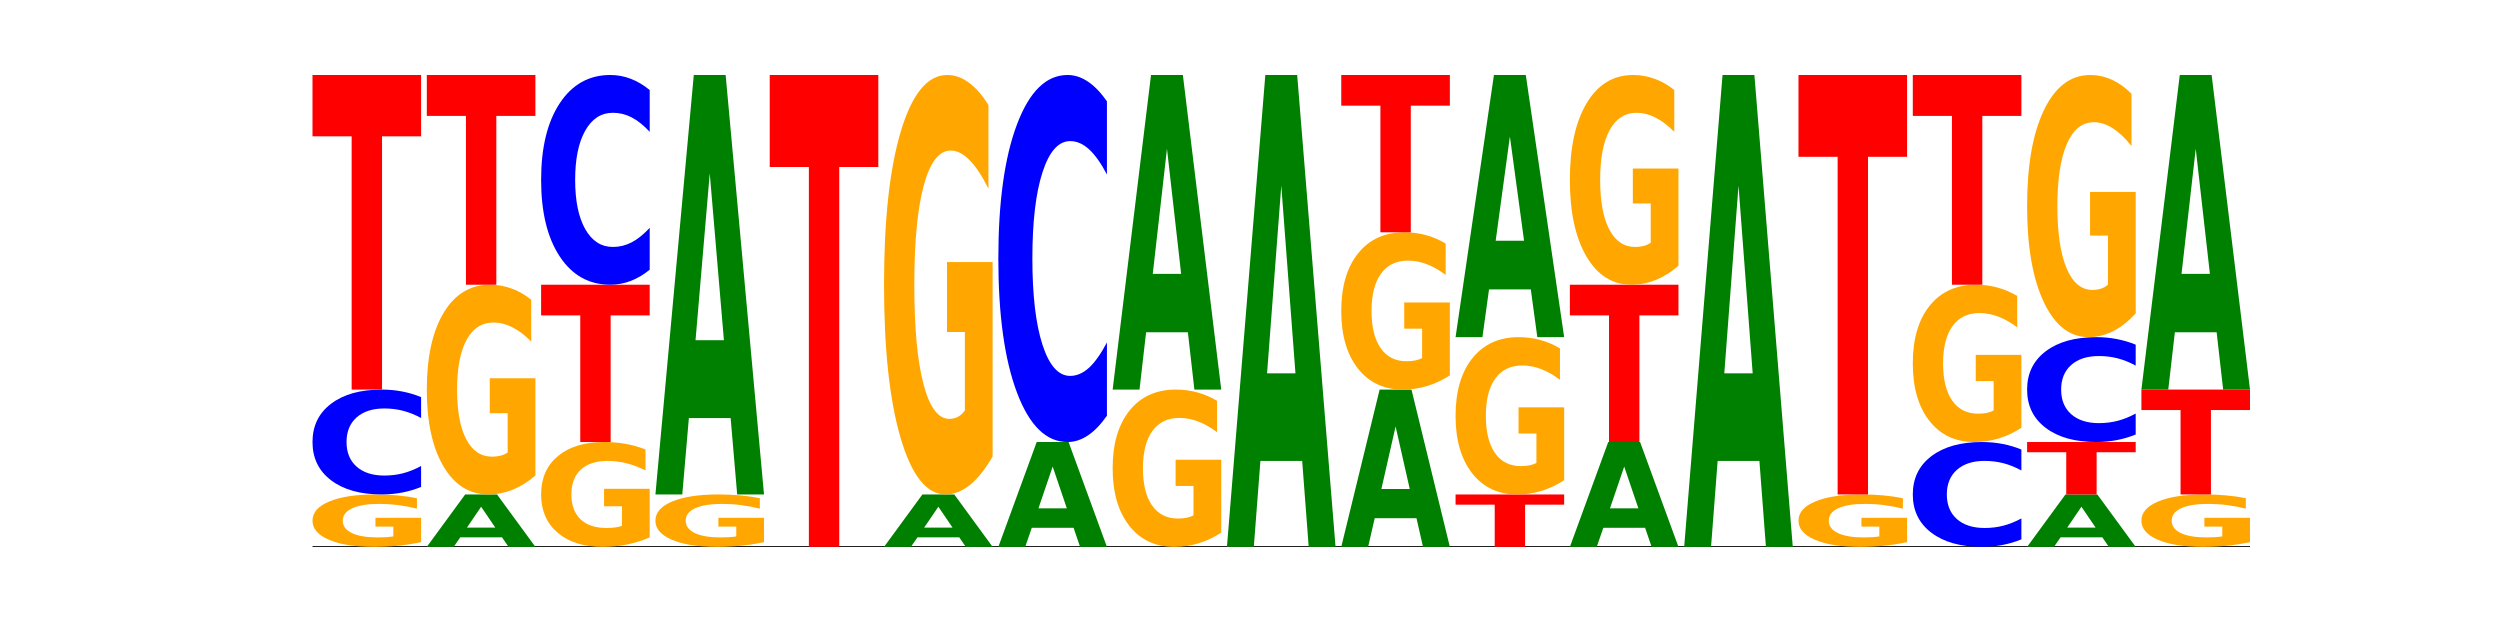 <?xml version="1.0" encoding="utf-8" standalone="no"?>
<!DOCTYPE svg PUBLIC "-//W3C//DTD SVG 1.1//EN"
  "http://www.w3.org/Graphics/SVG/1.1/DTD/svg11.dtd">
<!-- Created with matplotlib (https://matplotlib.org/) -->
<svg height="180pt" version="1.1" viewBox="0 0 720 180" width="720pt" xmlns="http://www.w3.org/2000/svg" xmlns:xlink="http://www.w3.org/1999/xlink">
 <defs>
  <style type="text/css">*{stroke-linecap:butt;stroke-linejoin:round;}</style>
 </defs>
 <g id="figure_1">
  <g id="patch_1">
   <path d="M 0 180 
L 720 180 
L 720 0 
L 0 0 
z
" style="fill:none;"/>
  </g>
  <g id="axes_1">
   <g id="line2d_1">
    <path clip-path="url(#p713220c6d7)" d="M 90 157.5 
L 648 157.5 
" style="fill:none;stroke:#000000;stroke-linecap:square;stroke-width:0.5;"/>
   </g>
   <g id="patch_2">
    <path clip-path="url(#p713220c6d7)" d="M 121.274 156.134 
Q 118.12 156.817 114.728 157.16 
Q 111.336 157.5 107.719 157.5 
Q 99.546 157.5 94.773 155.466 
Q 90 153.433 90 149.955 
Q 90 146.436 94.857 144.418 
Q 99.722 142.4 108.181 142.4 
Q 111.441 142.4 114.427 142.674 
Q 117.419 142.946 120.069 143.482 
L 120.069 146.492 
Q 117.335 145.803 114.63 145.463 
Q 111.924 145.12 109.205 145.12 
Q 104.172 145.12 101.446 146.374 
Q 98.719 147.625 98.719 149.955 
Q 98.719 152.263 101.348 153.523 
Q 103.976 154.78 108.812 154.78 
Q 110.13 154.78 111.258 154.708 
Q 112.387 154.633 113.284 154.478 
L 113.284 151.652 
L 108.132 151.652 
L 108.132 149.134 
L 121.274 149.134 
z
" style="fill:#ffa600;"/>
   </g>
   <g id="patch_3">
    <path clip-path="url(#p713220c6d7)" d="M 121.274 140.235 
Q 118.658 141.308 115.829 141.851 
Q 113.001 142.4 109.92 142.4 
Q 100.732 142.4 95.366 138.333 
Q 90 134.265 90 127.309 
Q 90 120.329 95.366 116.267 
Q 100.732 112.2 109.92 112.2 
Q 113.001 112.2 115.829 112.749 
Q 118.658 113.292 121.274 114.365 
L 121.274 120.385 
Q 118.635 118.962 116.074 118.301 
Q 113.513 117.64 110.684 117.64 
Q 105.61 117.64 102.702 120.216 
Q 99.802 122.787 99.802 127.309 
Q 99.802 131.813 102.702 134.39 
Q 105.61 136.96 110.684 136.96 
Q 113.513 136.96 116.074 136.299 
Q 118.635 135.631 121.274 134.209 
z
" style="fill:#0000ff;"/>
   </g>
   <g id="patch_4">
    <path clip-path="url(#p713220c6d7)" d="M 90 21.6 
L 121.274 21.6 
L 121.274 39.27 
L 110.023 39.27 
L 110.023 112.2 
L 101.273 112.2 
L 101.273 39.27 
L 90 39.27 
z
" style="fill:#ff0000;"/>
   </g>
   <g id="patch_5">
    <path clip-path="url(#p713220c6d7)" d="M 144.584 154.749 
L 132.557 154.749 
L 130.657 157.5 
L 122.92 157.5 
L 133.97 142.4 
L 143.145 142.4 
L 154.195 157.5 
L 146.464 157.5 
z
M 134.475 151.947 
L 142.647 151.947 
L 138.567 145.94 
z
" style="fill:#008000;"/>
   </g>
   <g id="patch_6">
    <path clip-path="url(#p713220c6d7)" d="M 154.195 136.935 
Q 151.041 139.668 147.648 141.04 
Q 144.256 142.4 140.639 142.4 
Q 132.467 142.4 127.694 134.265 
Q 122.92 126.13 122.92 112.219 
Q 122.92 98.145 127.778 90.072 
Q 132.642 82 141.102 82 
Q 144.361 82 147.347 83.098 
Q 150.34 84.183 152.989 86.329 
L 152.989 98.37 
Q 150.256 95.612 147.55 94.252 
Q 144.845 92.88 142.125 92.88 
Q 137.093 92.88 134.366 97.895 
Q 131.64 102.899 131.64 112.219 
Q 131.64 121.452 134.268 126.492 
Q 136.896 131.52 141.733 131.52 
Q 143.05 131.52 144.179 131.233 
Q 145.307 130.934 146.204 130.31 
L 146.204 119.006 
L 141.053 119.006 
L 141.053 108.937 
L 154.195 108.937 
z
" style="fill:#ffa600;"/>
   </g>
   <g id="patch_7">
    <path clip-path="url(#p713220c6d7)" d="M 122.92 21.6 
L 154.195 21.6 
L 154.195 33.38 
L 142.943 33.38 
L 142.943 82 
L 134.194 82 
L 134.194 33.38 
L 122.92 33.38 
z
" style="fill:#ff0000;"/>
   </g>
   <g id="patch_8">
    <path clip-path="url(#p713220c6d7)" d="M 187.115 154.768 
Q 183.961 156.134 180.569 156.82 
Q 177.176 157.5 173.56 157.5 
Q 165.387 157.5 160.614 153.433 
Q 155.841 149.365 155.841 142.409 
Q 155.841 135.372 160.698 131.336 
Q 165.562 127.3 174.022 127.3 
Q 177.281 127.3 180.267 127.849 
Q 183.26 128.392 185.909 129.465 
L 185.909 135.485 
Q 183.176 134.106 180.47 133.426 
Q 177.765 132.74 175.045 132.74 
Q 170.013 132.74 167.286 135.248 
Q 164.56 137.749 164.56 142.409 
Q 164.56 147.026 167.188 149.546 
Q 169.817 152.06 174.653 152.06 
Q 175.971 152.06 177.099 151.917 
Q 178.228 151.767 179.125 151.455 
L 179.125 145.803 
L 173.973 145.803 
L 173.973 140.769 
L 187.115 140.769 
z
" style="fill:#ffa600;"/>
   </g>
   <g id="patch_9">
    <path clip-path="url(#p713220c6d7)" d="M 155.841 82 
L 187.115 82 
L 187.115 90.835 
L 175.864 90.835 
L 175.864 127.3 
L 167.114 127.3 
L 167.114 90.835 
L 155.841 90.835 
z
" style="fill:#ff0000;"/>
   </g>
   <g id="patch_10">
    <path clip-path="url(#p713220c6d7)" d="M 187.115 77.671 
Q 184.499 79.817 181.67 80.902 
Q 178.841 82 175.76 82 
Q 166.573 82 161.207 73.865 
Q 155.841 65.73 155.841 51.819 
Q 155.841 37.857 161.207 29.735 
Q 166.573 21.6 175.76 21.6 
Q 178.841 21.6 181.67 22.698 
Q 184.499 23.783 187.115 25.929 
L 187.115 37.97 
Q 184.475 35.125 181.914 33.802 
Q 179.354 32.48 176.525 32.48 
Q 171.45 32.48 168.543 37.633 
Q 165.643 42.773 165.643 51.819 
Q 165.643 60.827 168.543 65.98 
Q 171.45 71.12 176.525 71.12 
Q 179.354 71.12 181.914 69.798 
Q 184.475 68.463 187.115 65.618 
z
" style="fill:#0000ff;"/>
   </g>
   <g id="patch_11">
    <path clip-path="url(#p713220c6d7)" d="M 220.035 156.134 
Q 216.881 156.817 213.489 157.16 
Q 210.097 157.5 206.48 157.5 
Q 198.307 157.5 193.534 155.466 
Q 188.761 153.433 188.761 149.955 
Q 188.761 146.436 193.618 144.418 
Q 198.483 142.4 206.943 142.4 
Q 210.202 142.4 213.188 142.674 
Q 216.18 142.946 218.83 143.482 
L 218.83 146.492 
Q 216.096 145.803 213.391 145.463 
Q 210.685 145.12 207.966 145.12 
Q 202.933 145.12 200.207 146.374 
Q 197.48 147.625 197.48 149.955 
Q 197.48 152.263 200.109 153.523 
Q 202.737 154.78 207.573 154.78 
Q 208.891 154.78 210.019 154.708 
Q 211.148 154.633 212.045 154.478 
L 212.045 151.652 
L 206.893 151.652 
L 206.893 149.134 
L 220.035 149.134 
z
" style="fill:#ffa600;"/>
   </g>
   <g id="patch_12">
    <path clip-path="url(#p713220c6d7)" d="M 210.425 120.394 
L 198.397 120.394 
L 196.498 142.4 
L 188.761 142.4 
L 199.81 21.6 
L 208.986 21.6 
L 220.035 142.4 
L 212.305 142.4 
z
M 200.315 97.974 
L 208.487 97.974 
L 204.408 49.923 
z
" style="fill:#008000;"/>
   </g>
   <g id="patch_13">
    <path clip-path="url(#p713220c6d7)" d="M 221.681 21.6 
L 252.956 21.6 
L 252.956 48.104 
L 241.704 48.104 
L 241.704 157.5 
L 232.955 157.5 
L 232.955 48.104 
L 221.681 48.104 
z
" style="fill:#ff0000;"/>
   </g>
   <g id="patch_14">
    <path clip-path="url(#p713220c6d7)" d="M 276.266 154.749 
L 264.238 154.749 
L 262.339 157.5 
L 254.602 157.5 
L 265.651 142.4 
L 274.827 142.4 
L 285.876 157.5 
L 278.145 157.5 
z
M 266.156 151.947 
L 274.328 151.947 
L 270.249 145.94 
z
" style="fill:#008000;"/>
   </g>
   <g id="patch_15">
    <path clip-path="url(#p713220c6d7)" d="M 285.876 131.47 
Q 282.722 136.935 279.33 139.68 
Q 275.937 142.4 272.321 142.4 
Q 264.148 142.4 259.375 126.13 
Q 254.602 109.861 254.602 82.037 
Q 254.602 53.89 259.459 37.745 
Q 264.323 21.6 272.783 21.6 
Q 276.042 21.6 279.028 23.796 
Q 282.021 25.967 284.671 30.259 
L 284.671 54.339 
Q 281.937 48.824 279.232 46.104 
Q 276.526 43.359 273.807 43.359 
Q 268.774 43.359 266.048 53.391 
Q 263.321 63.397 263.321 82.037 
Q 263.321 100.503 265.949 110.584 
Q 268.578 120.641 273.414 120.641 
Q 274.732 120.641 275.86 120.067 
Q 276.989 119.468 277.886 118.22 
L 277.886 95.612 
L 272.734 95.612 
L 272.734 75.475 
L 285.876 75.475 
z
" style="fill:#ffa600;"/>
   </g>
   <g id="patch_16">
    <path clip-path="url(#p713220c6d7)" d="M 309.186 151.999 
L 297.158 151.999 
L 295.259 157.5 
L 287.522 157.5 
L 298.571 127.3 
L 307.747 127.3 
L 318.796 157.5 
L 311.066 157.5 
z
M 299.077 146.393 
L 307.248 146.393 
L 303.169 134.381 
z
" style="fill:#008000;"/>
   </g>
   <g id="patch_17">
    <path clip-path="url(#p713220c6d7)" d="M 318.796 119.723 
Q 316.18 123.479 313.352 125.379 
Q 310.523 127.3 307.442 127.3 
Q 298.254 127.3 292.888 113.064 
Q 287.522 98.828 287.522 74.483 
Q 287.522 50.05 292.888 35.836 
Q 298.254 21.6 307.442 21.6 
Q 310.523 21.6 313.352 23.521 
Q 316.18 25.421 318.796 29.177 
L 318.796 50.247 
Q 316.157 45.268 313.596 42.954 
Q 311.035 40.64 308.206 40.64 
Q 303.132 40.64 300.224 49.657 
Q 297.324 58.653 297.324 74.483 
Q 297.324 90.247 300.224 99.265 
Q 303.132 108.26 308.206 108.26 
Q 311.035 108.26 313.596 105.946 
Q 316.157 103.61 318.796 98.632 
z
" style="fill:#0000ff;"/>
   </g>
   <g id="patch_18">
    <path clip-path="url(#p713220c6d7)" d="M 351.717 153.401 
Q 348.563 155.451 345.17 156.48 
Q 341.778 157.5 338.161 157.5 
Q 329.989 157.5 325.216 151.399 
Q 320.442 145.298 320.442 134.864 
Q 320.442 124.309 325.3 118.254 
Q 330.164 112.2 338.624 112.2 
Q 341.883 112.2 344.869 113.023 
Q 347.862 113.838 350.511 115.447 
L 350.511 124.477 
Q 347.778 122.409 345.072 121.389 
Q 342.367 120.36 339.647 120.36 
Q 334.615 120.36 331.888 124.122 
Q 329.162 127.874 329.162 134.864 
Q 329.162 141.789 331.79 145.569 
Q 334.419 149.34 339.255 149.34 
Q 340.572 149.34 341.701 149.125 
Q 342.829 148.9 343.727 148.433 
L 343.727 139.955 
L 338.575 139.955 
L 338.575 132.403 
L 351.717 132.403 
z
" style="fill:#ffa600;"/>
   </g>
   <g id="patch_19">
    <path clip-path="url(#p713220c6d7)" d="M 342.106 95.695 
L 330.079 95.695 
L 328.18 112.2 
L 320.442 112.2 
L 331.492 21.6 
L 340.668 21.6 
L 351.717 112.2 
L 343.986 112.2 
z
M 331.997 78.88 
L 340.169 78.88 
L 336.089 42.842 
z
" style="fill:#008000;"/>
   </g>
   <g id="patch_20">
    <path clip-path="url(#p713220c6d7)" d="M 375.027 132.743 
L 362.999 132.743 
L 361.1 157.5 
L 353.363 157.5 
L 364.412 21.6 
L 373.588 21.6 
L 384.637 157.5 
L 376.907 157.5 
z
M 364.917 107.52 
L 373.089 107.52 
L 369.01 53.463 
z
" style="fill:#008000;"/>
   </g>
   <g id="patch_21">
    <path clip-path="url(#p713220c6d7)" d="M 407.947 149.248 
L 395.919 149.248 
L 394.02 157.5 
L 386.283 157.5 
L 397.332 112.2 
L 406.508 112.2 
L 417.558 157.5 
L 409.827 157.5 
z
M 397.838 140.84 
L 406.009 140.84 
L 401.93 122.821 
z
" style="fill:#008000;"/>
   </g>
   <g id="patch_22">
    <path clip-path="url(#p713220c6d7)" d="M 417.558 108.101 
Q 414.403 110.151 411.011 111.18 
Q 407.619 112.2 404.002 112.2 
Q 395.829 112.2 391.056 106.099 
Q 386.283 99.998 386.283 89.564 
Q 386.283 79.009 391.14 72.954 
Q 396.005 66.9 404.465 66.9 
Q 407.724 66.9 410.71 67.723 
Q 413.703 68.538 416.352 70.147 
L 416.352 79.177 
Q 413.618 77.109 410.913 76.089 
Q 408.207 75.06 405.488 75.06 
Q 400.455 75.06 397.729 78.822 
Q 395.002 82.574 395.002 89.564 
Q 395.002 96.489 397.631 100.269 
Q 400.259 104.04 405.095 104.04 
Q 406.413 104.04 407.542 103.825 
Q 408.67 103.6 409.567 103.133 
L 409.567 94.655 
L 404.416 94.655 
L 404.416 87.103 
L 417.558 87.103 
z
" style="fill:#ffa600;"/>
   </g>
   <g id="patch_23">
    <path clip-path="url(#p713220c6d7)" d="M 386.283 21.6 
L 417.558 21.6 
L 417.558 30.435 
L 406.306 30.435 
L 406.306 66.9 
L 397.556 66.9 
L 397.556 30.435 
L 386.283 30.435 
z
" style="fill:#ff0000;"/>
   </g>
   <g id="patch_24">
    <path clip-path="url(#p713220c6d7)" d="M 419.204 142.4 
L 450.478 142.4 
L 450.478 145.345 
L 439.226 145.345 
L 439.226 157.5 
L 430.477 157.5 
L 430.477 145.345 
L 419.204 145.345 
z
" style="fill:#ff0000;"/>
   </g>
   <g id="patch_25">
    <path clip-path="url(#p713220c6d7)" d="M 450.478 138.301 
Q 447.324 140.351 443.931 141.38 
Q 440.539 142.4 436.922 142.4 
Q 428.75 142.4 423.977 136.299 
Q 419.204 130.198 419.204 119.764 
Q 419.204 109.209 424.061 103.154 
Q 428.925 97.1 437.385 97.1 
Q 440.644 97.1 443.63 97.923 
Q 446.623 98.738 449.272 100.347 
L 449.272 109.377 
Q 446.539 107.309 443.833 106.289 
Q 441.128 105.26 438.408 105.26 
Q 433.376 105.26 430.649 109.022 
Q 427.923 112.774 427.923 119.764 
Q 427.923 126.689 430.551 130.469 
Q 433.18 134.24 438.016 134.24 
Q 439.334 134.24 440.462 134.025 
Q 441.59 133.8 442.488 133.333 
L 442.488 124.855 
L 437.336 124.855 
L 437.336 117.303 
L 450.478 117.303 
z
" style="fill:#ffa600;"/>
   </g>
   <g id="patch_26">
    <path clip-path="url(#p713220c6d7)" d="M 440.867 83.346 
L 428.84 83.346 
L 426.941 97.1 
L 419.204 97.1 
L 430.253 21.6 
L 439.429 21.6 
L 450.478 97.1 
L 442.747 97.1 
z
M 430.758 69.334 
L 438.93 69.334 
L 434.85 39.302 
z
" style="fill:#008000;"/>
   </g>
   <g id="patch_27">
    <path clip-path="url(#p713220c6d7)" d="M 473.788 151.999 
L 461.76 151.999 
L 459.861 157.5 
L 452.124 157.5 
L 463.173 127.3 
L 472.349 127.3 
L 483.398 157.5 
L 475.668 157.5 
z
M 463.678 146.393 
L 471.85 146.393 
L 467.771 134.381 
z
" style="fill:#008000;"/>
   </g>
   <g id="patch_28">
    <path clip-path="url(#p713220c6d7)" d="M 452.124 82 
L 483.398 82 
L 483.398 90.835 
L 472.147 90.835 
L 472.147 127.3 
L 463.397 127.3 
L 463.397 90.835 
L 452.124 90.835 
z
" style="fill:#ff0000;"/>
   </g>
   <g id="patch_29">
    <path clip-path="url(#p713220c6d7)" d="M 483.398 76.535 
Q 480.244 79.268 476.852 80.64 
Q 473.459 82 469.843 82 
Q 461.67 82 456.897 73.865 
Q 452.124 65.73 452.124 51.819 
Q 452.124 37.745 456.981 29.672 
Q 461.845 21.6 470.305 21.6 
Q 473.565 21.6 476.55 22.698 
Q 479.543 23.783 482.193 25.929 
L 482.193 37.97 
Q 479.459 35.212 476.754 33.852 
Q 474.048 32.48 471.329 32.48 
Q 466.296 32.48 463.57 37.495 
Q 460.843 42.499 460.843 51.819 
Q 460.843 61.052 463.472 66.092 
Q 466.1 71.12 470.936 71.12 
Q 472.254 71.12 473.382 70.833 
Q 474.511 70.534 475.408 69.91 
L 475.408 58.606 
L 470.256 58.606 
L 470.256 48.537 
L 483.398 48.537 
z
" style="fill:#ffa600;"/>
   </g>
   <g id="patch_30">
    <path clip-path="url(#p713220c6d7)" d="M 506.708 132.743 
L 494.68 132.743 
L 492.781 157.5 
L 485.044 157.5 
L 496.094 21.6 
L 505.269 21.6 
L 516.319 157.5 
L 508.588 157.5 
z
M 496.599 107.52 
L 504.771 107.52 
L 500.691 53.463 
z
" style="fill:#008000;"/>
   </g>
   <g id="patch_31">
    <path clip-path="url(#p713220c6d7)" d="M 549.239 156.134 
Q 546.085 156.817 542.692 157.16 
Q 539.3 157.5 535.683 157.5 
Q 527.511 157.5 522.738 155.466 
Q 517.965 153.433 517.965 149.955 
Q 517.965 146.436 522.822 144.418 
Q 527.686 142.4 536.146 142.4 
Q 539.405 142.4 542.391 142.674 
Q 545.384 142.946 548.033 143.482 
L 548.033 146.492 
Q 545.3 145.803 542.594 145.463 
Q 539.889 145.12 537.169 145.12 
Q 532.137 145.12 529.41 146.374 
Q 526.684 147.625 526.684 149.955 
Q 526.684 152.263 529.312 153.523 
Q 531.941 154.78 536.777 154.78 
Q 538.095 154.78 539.223 154.708 
Q 540.351 154.633 541.249 154.478 
L 541.249 151.652 
L 536.097 151.652 
L 536.097 149.134 
L 549.239 149.134 
z
" style="fill:#ffa600;"/>
   </g>
   <g id="patch_32">
    <path clip-path="url(#p713220c6d7)" d="M 517.965 21.6 
L 549.239 21.6 
L 549.239 45.159 
L 537.987 45.159 
L 537.987 142.4 
L 529.238 142.4 
L 529.238 45.159 
L 517.965 45.159 
z
" style="fill:#ff0000;"/>
   </g>
   <g id="patch_33">
    <path clip-path="url(#p713220c6d7)" d="M 582.159 155.335 
Q 579.543 156.408 576.714 156.951 
Q 573.886 157.5 570.805 157.5 
Q 561.617 157.5 556.251 153.433 
Q 550.885 149.365 550.885 142.409 
Q 550.885 135.429 556.251 131.367 
Q 561.617 127.3 570.805 127.3 
Q 573.886 127.3 576.714 127.849 
Q 579.543 128.392 582.159 129.465 
L 582.159 135.485 
Q 579.52 134.062 576.959 133.401 
Q 574.398 132.74 571.569 132.74 
Q 566.495 132.74 563.587 135.316 
Q 560.687 137.887 560.687 142.409 
Q 560.687 146.913 563.587 149.49 
Q 566.495 152.06 571.569 152.06 
Q 574.398 152.06 576.959 151.399 
Q 579.52 150.731 582.159 149.309 
z
" style="fill:#0000ff;"/>
   </g>
   <g id="patch_34">
    <path clip-path="url(#p713220c6d7)" d="M 582.159 123.201 
Q 579.005 125.251 575.613 126.28 
Q 572.22 127.3 568.604 127.3 
Q 560.431 127.3 555.658 121.199 
Q 550.885 115.098 550.885 104.664 
Q 550.885 94.109 555.742 88.054 
Q 560.606 82 569.066 82 
Q 572.326 82 575.311 82.823 
Q 578.304 83.638 580.954 85.247 
L 580.954 94.277 
Q 578.22 92.209 575.515 91.189 
Q 572.809 90.16 570.09 90.16 
Q 565.057 90.16 562.331 93.922 
Q 559.604 97.674 559.604 104.664 
Q 559.604 111.589 562.233 115.369 
Q 564.861 119.14 569.697 119.14 
Q 571.015 119.14 572.143 118.925 
Q 573.272 118.7 574.169 118.233 
L 574.169 109.755 
L 569.017 109.755 
L 569.017 102.203 
L 582.159 102.203 
z
" style="fill:#ffa600;"/>
   </g>
   <g id="patch_35">
    <path clip-path="url(#p713220c6d7)" d="M 550.885 21.6 
L 582.159 21.6 
L 582.159 33.38 
L 570.908 33.38 
L 570.908 82 
L 562.158 82 
L 562.158 33.38 
L 550.885 33.38 
z
" style="fill:#ff0000;"/>
   </g>
   <g id="patch_36">
    <path clip-path="url(#p713220c6d7)" d="M 605.469 154.749 
L 593.441 154.749 
L 591.542 157.5 
L 583.805 157.5 
L 594.855 142.4 
L 604.03 142.4 
L 615.08 157.5 
L 607.349 157.5 
z
M 595.36 151.947 
L 603.532 151.947 
L 599.452 145.94 
z
" style="fill:#008000;"/>
   </g>
   <g id="patch_37">
    <path clip-path="url(#p713220c6d7)" d="M 583.805 127.3 
L 615.08 127.3 
L 615.08 130.245 
L 603.828 130.245 
L 603.828 142.4 
L 595.079 142.4 
L 595.079 130.245 
L 583.805 130.245 
z
" style="fill:#ff0000;"/>
   </g>
   <g id="patch_38">
    <path clip-path="url(#p713220c6d7)" d="M 615.08 125.135 
Q 612.464 126.208 609.635 126.751 
Q 606.806 127.3 603.725 127.3 
Q 594.537 127.3 589.171 123.233 
Q 583.805 119.165 583.805 112.209 
Q 583.805 105.229 589.171 101.167 
Q 594.537 97.1 603.725 97.1 
Q 606.806 97.1 609.635 97.649 
Q 612.464 98.192 615.08 99.265 
L 615.08 105.285 
Q 612.44 103.862 609.879 103.201 
Q 607.318 102.54 604.489 102.54 
Q 599.415 102.54 596.507 105.116 
Q 593.608 107.687 593.608 112.209 
Q 593.608 116.713 596.507 119.29 
Q 599.415 121.86 604.489 121.86 
Q 607.318 121.86 609.879 121.199 
Q 612.44 120.531 615.08 119.109 
z
" style="fill:#0000ff;"/>
   </g>
   <g id="patch_39">
    <path clip-path="url(#p713220c6d7)" d="M 615.08 90.269 
Q 611.926 93.684 608.533 95.4 
Q 605.141 97.1 601.524 97.1 
Q 593.352 97.1 588.578 86.931 
Q 583.805 76.763 583.805 59.373 
Q 583.805 41.781 588.663 31.691 
Q 593.527 21.6 601.987 21.6 
Q 605.246 21.6 608.232 22.972 
Q 611.225 24.329 613.874 27.012 
L 613.874 42.062 
Q 611.141 38.615 608.435 36.915 
Q 605.73 35.2 603.01 35.2 
Q 597.978 35.2 595.251 41.469 
Q 592.525 47.723 592.525 59.373 
Q 592.525 70.914 595.153 77.215 
Q 597.781 83.5 602.618 83.5 
Q 603.935 83.5 605.064 83.142 
Q 606.192 82.767 607.089 81.988 
L 607.089 67.858 
L 601.938 67.858 
L 601.938 55.272 
L 615.08 55.272 
z
" style="fill:#ffa600;"/>
   </g>
   <g id="patch_40">
    <path clip-path="url(#p713220c6d7)" d="M 648 156.134 
Q 644.846 156.817 641.454 157.16 
Q 638.061 157.5 634.445 157.5 
Q 626.272 157.5 621.499 155.466 
Q 616.726 153.433 616.726 149.955 
Q 616.726 146.436 621.583 144.418 
Q 626.447 142.4 634.907 142.4 
Q 638.166 142.4 641.152 142.674 
Q 644.145 142.946 646.794 143.482 
L 646.794 146.492 
Q 644.061 145.803 641.355 145.463 
Q 638.65 145.12 635.93 145.12 
Q 630.898 145.12 628.171 146.374 
Q 625.445 147.625 625.445 149.955 
Q 625.445 152.263 628.073 153.523 
Q 630.702 154.78 635.538 154.78 
Q 636.856 154.78 637.984 154.708 
Q 639.113 154.633 640.01 154.478 
L 640.01 151.652 
L 634.858 151.652 
L 634.858 149.134 
L 648 149.134 
z
" style="fill:#ffa600;"/>
   </g>
   <g id="patch_41">
    <path clip-path="url(#p713220c6d7)" d="M 616.726 112.2 
L 648 112.2 
L 648 118.09 
L 636.749 118.09 
L 636.749 142.4 
L 627.999 142.4 
L 627.999 118.09 
L 616.726 118.09 
z
" style="fill:#ff0000;"/>
   </g>
   <g id="patch_42">
    <path clip-path="url(#p713220c6d7)" d="M 638.389 95.695 
L 626.362 95.695 
L 624.463 112.2 
L 616.726 112.2 
L 627.775 21.6 
L 636.951 21.6 
L 648 112.2 
L 640.269 112.2 
z
M 628.28 78.88 
L 636.452 78.88 
L 632.372 42.842 
z
" style="fill:#008000;"/>
   </g>
  </g>
 </g>
 <defs>
  <clipPath id="p713220c6d7">
   <rect height="135.9" width="558" x="90" y="21.6"/>
  </clipPath>
 </defs>
</svg>

